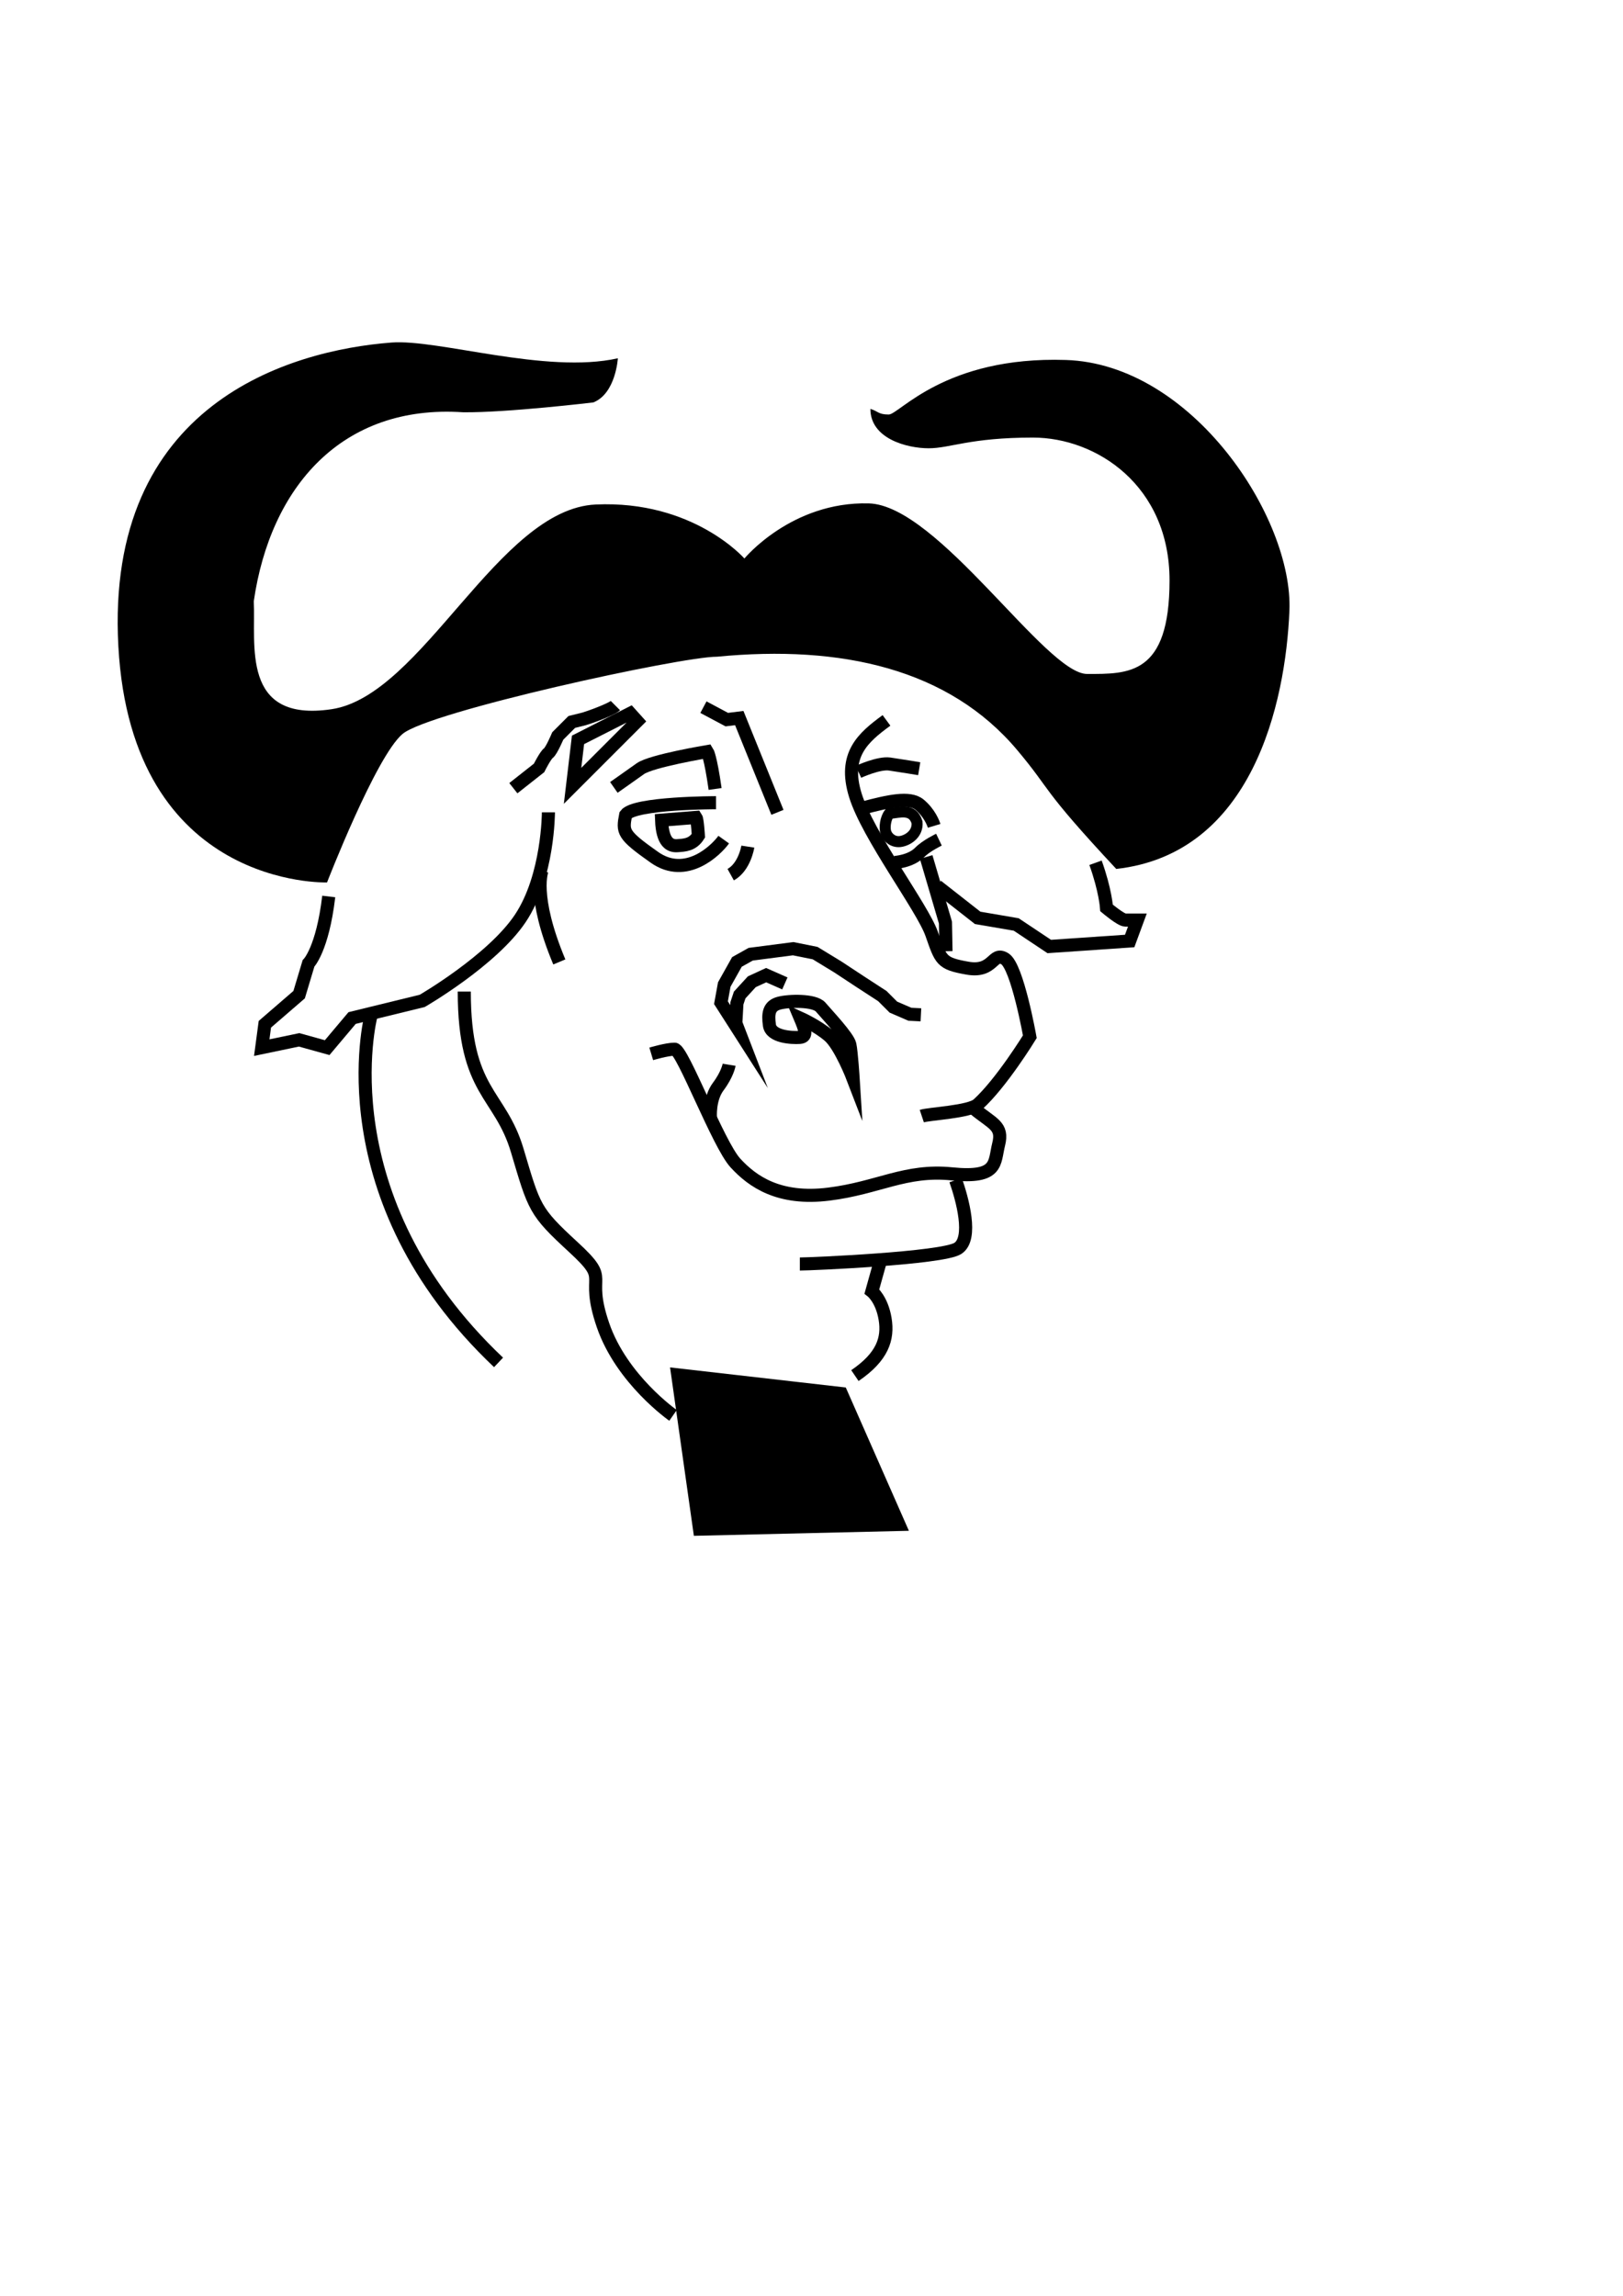 <?xml version="1.0" encoding="UTF-8" standalone="no"?>
<!-- Created with Inkscape (http://www.inkscape.org/) -->

<svg
   xmlns:dc="http://purl.org/dc/elements/1.1/"
   xmlns:cc="http://creativecommons.org/ns#"
   xmlns:rdf="http://www.w3.org/1999/02/22-rdf-syntax-ns#"
   xmlns:svg="http://www.w3.org/2000/svg"
   xmlns="http://www.w3.org/2000/svg"
   xmlns:sodipodi="http://sodipodi.sourceforge.net/DTD/sodipodi-0.dtd"
   xmlns:inkscape="http://www.inkscape.org/namespaces/inkscape"
   width="744.094"
   height="1052.362"
   id="svg2"
   version="1.1"
   inkscape:version="0.48+devel r"
   sodipodi:docname="simplified_logo.svg">
  <defs
     id="defs4" />
  <sodipodi:namedview
     id="base"
     pagecolor="#ffffff"
     bordercolor="#666666"
     borderopacity="1.0"
     inkscape:pageopacity="0.0"
     inkscape:pageshadow="2"
     inkscape:zoom="0.7"
     inkscape:cx="201.08806"
     inkscape:cy="623.19163"
     inkscape:document-units="px"
     inkscape:current-layer="layer1"
     showgrid="false"
     inkscape:window-width="1600"
     inkscape:window-height="838"
     inkscape:window-x="0"
     inkscape:window-y="27"
     inkscape:window-maximized="1" />
  <g
     inkscape:label="Layer 1"
     inkscape:groupmode="layer"
     id="layer1">
    <path
       sodipodi:nodetypes="sscscscscscssssscssccscs"
       inkscape:connector-curvature="0"
       id="path7728"
       d="M 179.454,157.017 C 133.071,160.575 48.156,184.859 54.262,296.224 C 60.369,407.59 149.937,404.495 149.937,404.495 C 149.937,404.495 172.329,346.75 184.543,336.438 C 196.757,326.126 312.3,300.957 328.715,301.028 C 385.88,295.487 435.123,306.645 466.39,343.862 C 482.584,363.137 476.472,360.471 511.768,398.308 C 574.109,391.348 589.375,322.518 591.156,279.983 C 592.937,237.448 546.629,166.812 488.614,165.008 C 433.143,163.203 412.277,190.013 407.442,190.013 C 402.608,190.013 402.558,188.446 399.045,187.435 C 399.045,201.098 415.84,205.481 425.764,205.481 C 435.687,205.481 444.593,200.582 473.6,200.582 C 502.608,200.582 536.196,222.496 536.196,266.063 C 536.196,309.629 517.357,308.931 498.401,308.931 C 479.444,308.931 430.078,231.557 398.282,230.746 C 362.863,229.842 341.285,256.008 341.285,256.008 C 341.285,256.008 317.876,229.198 273.092,231.26 C 228.308,233.322 193.702,318.909 151.972,325.096 C 110.242,331.283 117.366,295.193 116.349,275.601 C 123.928,223.279 156.707,185.22 212.309,188.978 C 232.362,189.214 272.056,184.46 272.056,184.46 C 282.34,180.332 283.27,164.234 283.27,164.234 C 250.273,171.607 200.947,155.368 179.454,157.017 Z"
       style="font-weight:normal;font-size:medium;font-family:sans-serif;text-anchor:start;fill:#000000;fill-rule:evenodd;stroke:none;stroke-width:1px;stroke-linecap:butt;stroke-linejoin:miter;stroke-miterlimit:10;stroke-dasharray:none;stroke-dashoffset:0;stroke-opacity:1" />
    <path
       sodipodi:nodetypes="csssscsc"
       inkscape:connector-curvature="0"
       id="path7732"
       d="M 406.429,330.219 C 395.714,338.076 386.429,345.934 392.143,364.505 C 397.857,383.076 422.857,415.934 427.143,428.076 C 431.429,440.219 431.429,441.648 443.571,443.791 C 455.714,445.934 455,435.934 460.714,439.505 C 466.429,443.076 472.143,475.219 472.143,475.219 C 472.143,475.219 459.223,496.347 448.343,506.223 C 444.486,509.725 425.984,510.49 422.618,511.612"
       style="font-weight:normal;font-size:medium;font-family:sans-serif;text-anchor:start;fill:none;fill-rule:evenodd;stroke:#000000;stroke-width:6;stroke-linecap:butt;stroke-linejoin:miter;stroke-miterlimit:10;stroke-dasharray:none;stroke-dashoffset:0;stroke-opacity:1" />
    <path
       inkscape:connector-curvature="0"
       id="path7734"
       d="M 446.429,508.076 C 455,515.219 460,515.934 457.857,524.505 C 455.714,533.076 457.857,540.219 436.429,538.076 C 415,535.934 402.857,544.505 380,547.362 C 357.143,550.219 345,541.648 337.143,533.076 C 329.286,524.505 312.857,480.934 309.286,480.934 C 305.714,480.934 298.571,483.076 298.571,483.076"
       style="font-weight:normal;font-size:medium;font-family:sans-serif;text-anchor:start;fill:none;fill-rule:evenodd;stroke:#000000;stroke-width:6;stroke-linecap:butt;stroke-linejoin:miter;stroke-miterlimit:10;stroke-dasharray:none;stroke-dashoffset:0;stroke-opacity:1" />
    <path
       inkscape:connector-curvature="0"
       id="path7736"
       d="M 438.119,540.938 C 441.149,549.524 446.2,567.707 439.129,572.253 C 432.058,576.798 371.755,579.398 366.705,579.398"
       style="font-weight:normal;font-size:medium;font-family:sans-serif;text-anchor:start;fill:none;fill-rule:evenodd;stroke:#000000;stroke-width:6;stroke-linecap:butt;stroke-linejoin:miter;stroke-miterlimit:10;stroke-dasharray:none;stroke-dashoffset:0;stroke-opacity:1"
       sodipodi:nodetypes="csc" />
    <path
       inkscape:connector-curvature="0"
       id="path7738"
       d="M 403.269,579.324 L 399.733,591.951 C 399.733,591.951 404.279,595.486 405.794,604.577 C 407.309,613.669 404.575,621.959 391.948,630.546"
       style="font-weight:normal;font-size:medium;font-family:sans-serif;text-anchor:start;fill:none;fill-rule:evenodd;stroke:#000000;stroke-width:6;stroke-linecap:butt;stroke-linejoin:miter;stroke-miterlimit:10;stroke-dasharray:none;stroke-dashoffset:0;stroke-opacity:1"
       sodipodi:nodetypes="ccsc" />
    <path
       inkscape:connector-curvature="0"
       id="path7740"
       d="M 385.714,638.791 L 310.714,630.219 L 320.714,700.934 L 412.143,698.791 Z"
       style="font-weight:normal;font-size:medium;font-family:sans-serif;text-anchor:start;fill:#000000;fill-rule:evenodd;stroke:#000000;stroke-width:6;stroke-linecap:butt;stroke-linejoin:miter;stroke-miterlimit:10;stroke-dasharray:none;stroke-dashoffset:0;stroke-opacity:1" />
    <path
       inkscape:connector-curvature="0"
       id="path7742"
       d="M 212.857,454.505 C 212.857,500.934 229.286,500.934 237.143,527.362 C 245,553.791 245,555.219 262.857,571.648 C 280.714,588.076 267.857,582.362 276.429,607.362 C 285,632.362 308.571,648.791 308.571,648.791"
       style="font-weight:normal;font-size:medium;font-family:sans-serif;text-anchor:start;fill:none;fill-rule:evenodd;stroke:#000000;stroke-width:6;stroke-linecap:butt;stroke-linejoin:miter;stroke-miterlimit:10;stroke-dasharray:none;stroke-dashoffset:0;stroke-opacity:1" />
    <path
       inkscape:connector-curvature="0"
       id="path7744"
       d="M 170,465.934 C 170,465.934 148.571,548.791 228.571,624.505"
       style="font-weight:normal;font-size:medium;font-family:sans-serif;text-anchor:start;fill:none;fill-rule:evenodd;stroke:#000000;stroke-width:6;stroke-linecap:butt;stroke-linejoin:miter;stroke-miterlimit:10;stroke-dasharray:none;stroke-dashoffset:0;stroke-opacity:1" />
    <path
       inkscape:connector-curvature="0"
       id="path7746"
       d="M 150.714,410.934 C 147.857,435.219 141.429,441.648 141.429,441.648 L 137.143,455.934 L 121.429,469.505 L 120,480.219 L 137.143,476.648 L 150,480.219 L 161.429,466.648 L 193.571,458.791 C 193.571,458.791 225.714,440.219 238.571,420.934 C 251.429,401.648 251.429,372.362 251.429,372.362"
       style="font-weight:normal;font-size:medium;font-family:sans-serif;text-anchor:start;fill:none;fill-rule:evenodd;stroke:#000000;stroke-width:6;stroke-linecap:butt;stroke-linejoin:miter;stroke-miterlimit:10;stroke-dasharray:none;stroke-dashoffset:0;stroke-opacity:1" />
    <path
       inkscape:connector-curvature="0"
       id="path7748"
       d="M 256.429,440.934 C 243.571,410.219 248.571,398.791 248.571,398.791"
       style="font-weight:normal;font-size:medium;font-family:sans-serif;text-anchor:start;fill:none;fill-rule:evenodd;stroke:#000000;stroke-width:6;stroke-linecap:butt;stroke-linejoin:miter;stroke-miterlimit:10;stroke-dasharray:none;stroke-dashoffset:0;stroke-opacity:1" />
    <path
       inkscape:connector-curvature="0"
       id="path7750"
       d="M 328.265,367.949 C 328.265,367.949 290.889,367.949 286.849,373.505 C 285.333,381.334 285.333,382.596 299.981,392.95 C 314.628,403.305 328.42,389.594 331.8,384.869"
       style="font-weight:normal;font-size:medium;font-family:sans-serif;text-anchor:start;fill:none;fill-rule:evenodd;stroke:#000000;stroke-width:6;stroke-linecap:butt;stroke-linejoin:miter;stroke-miterlimit:10;stroke-dasharray:none;stroke-dashoffset:0;stroke-opacity:1"
       sodipodi:nodetypes="ccsc" />
    <path
       sodipodi:nodetypes="csscc"
       inkscape:connector-curvature="0"
       id="path7752"
       d="M 303.317,375.944 C 303.696,386.298 307.304,387.9 310.587,387.647 C 313.87,387.395 317.482,387.347 320.184,383.101 C 320.184,383.101 319.749,375.645 319.096,374.692 Z"
       style="font-weight:normal;font-size:medium;font-family:sans-serif;text-anchor:start;fill:none;fill-rule:evenodd;stroke:#000000;stroke-width:6;stroke-linecap:butt;stroke-linejoin:miter;stroke-miterlimit:10;stroke-dasharray:none;stroke-dashoffset:0;stroke-opacity:1" />
    <path
       inkscape:connector-curvature="0"
       id="path7754"
       d="M 395.693,370.348 C 407.183,367.318 417.032,365.045 421.578,368.833 C 426.123,372.621 427.891,377.293 428.27,378.556"
       style="font-weight:normal;font-size:medium;font-family:sans-serif;text-anchor:start;fill:none;fill-rule:evenodd;stroke:#000000;stroke-width:6;stroke-linecap:butt;stroke-linejoin:miter;stroke-miterlimit:10;stroke-dasharray:none;stroke-dashoffset:0;stroke-opacity:1" />
    <path
       sodipodi:nodetypes="csscc"
       inkscape:connector-curvature="0"
       id="path7756"
       d="M 407.688,372.895 C 405.981,375.135 405.339,379.389 406.193,381.735 C 407.046,384.082 409.713,386.322 413.126,385.682 C 416.539,385.042 420.899,382.048 420.432,376.944 C 418.413,370.415 412.751,372.285 407.688,372.895 Z"
       style="font-weight:normal;font-size:medium;font-family:sans-serif;text-anchor:start;fill:none;fill-rule:evenodd;stroke:#000000;stroke-width:5.069;stroke-linecap:butt;stroke-linejoin:miter;stroke-miterlimit:10;stroke-dasharray:none;stroke-dashoffset:0;stroke-opacity:1" />
    <path
       inkscape:connector-curvature="0"
       id="path7758"
       d="M 410.087,395.35 C 410.087,395.35 417.483,394.992 421.704,390.678 C 424.652,387.665 430.477,384.888 430.477,384.888"
       style="font-weight:normal;font-size:medium;font-family:sans-serif;text-anchor:start;fill:none;fill-rule:evenodd;stroke:#000000;stroke-width:6;stroke-linecap:butt;stroke-linejoin:miter;stroke-miterlimit:10;stroke-dasharray:none;stroke-dashoffset:0;stroke-opacity:1"
       sodipodi:nodetypes="csc" />
    <path
       inkscape:connector-curvature="0"
       id="path7760"
       d="M 424.617,392.833 L 433.456,422.885 L 433.709,436.017"
       style="font-weight:normal;font-size:medium;font-family:sans-serif;text-anchor:start;fill:none;fill-rule:evenodd;stroke:#000000;stroke-width:6;stroke-linecap:butt;stroke-linejoin:miter;stroke-miterlimit:10;stroke-dasharray:none;stroke-dashoffset:0;stroke-opacity:1" />
    <path
       inkscape:connector-curvature="0"
       id="path7762"
       d="M 502.264,395.476 C 506.809,408.103 507.315,416.184 507.315,416.184 C 507.315,416.184 513.88,421.74 515.901,421.74 C 517.921,421.74 521.457,421.74 521.457,421.74 L 517.921,431.336 L 481.051,433.862 L 465.898,423.76 L 448.221,420.73 L 429.533,406.082"
       style="font-weight:normal;font-size:medium;font-family:sans-serif;text-anchor:start;fill:none;fill-rule:evenodd;stroke:#000000;stroke-width:6;stroke-linecap:butt;stroke-linejoin:miter;stroke-miterlimit:10;stroke-dasharray:none;stroke-dashoffset:0;stroke-opacity:1" />
    <path
       inkscape:connector-curvature="0"
       id="path7764"
       d="M 322.5,324.148 L 333.214,329.862 L 338.929,329.148 L 356.429,372.362"
       style="font-weight:normal;font-size:medium;font-family:sans-serif;text-anchor:start;fill:none;fill-rule:evenodd;stroke:#000000;stroke-width:6;stroke-linecap:butt;stroke-linejoin:miter;stroke-miterlimit:10;stroke-dasharray:none;stroke-dashoffset:0;stroke-opacity:1" />
    <path
       inkscape:connector-curvature="0"
       id="path7766"
       d="M 235.357,361.291 L 247.143,352.005 C 247.143,352.005 250,346.291 251.429,345.219 C 252.857,344.148 255.714,337.362 255.714,337.362 L 262.143,330.934 C 262.143,330.934 266.429,329.862 267.857,329.505 C 269.286,329.148 280.357,325.219 282.143,323.434"
       style="font-weight:normal;font-size:medium;font-family:sans-serif;text-anchor:start;fill:none;fill-rule:evenodd;stroke:#000000;stroke-width:6;stroke-linecap:butt;stroke-linejoin:miter;stroke-miterlimit:10;stroke-dasharray:none;stroke-dashoffset:0;stroke-opacity:1" />
    <path
       inkscape:connector-curvature="0"
       id="path7768"
       d="M 265,339.148 L 262.5,360.219 L 292.143,330.576 L 288.929,327.005 Z"
       style="font-weight:normal;font-size:medium;font-family:sans-serif;text-anchor:start;fill:none;fill-rule:evenodd;stroke:#000000;stroke-width:6;stroke-linecap:butt;stroke-linejoin:miter;stroke-miterlimit:10;stroke-dasharray:none;stroke-dashoffset:0;stroke-opacity:1" />
    <path
       inkscape:connector-curvature="0"
       id="path7770"
       d="M 366.903,466.692 C 368.924,471.49 370.439,475.278 366.651,475.53 C 362.863,475.783 353.519,475.278 352.761,469.975 C 352.004,464.671 352.509,461.136 357.054,459.873 C 361.6,458.61 373.469,458.358 376.247,461.641 C 379.025,464.924 388.874,475.278 389.632,478.813 C 390.389,482.349 391.147,494.471 391.147,494.471 C 391.147,494.471 385.339,479.319 380.035,474.773 C 374.732,470.227 366.903,466.692 366.903,466.692 Z"
       style="font-weight:normal;font-size:medium;font-family:sans-serif;text-anchor:start;fill:none;fill-rule:evenodd;stroke:#000000;stroke-width:6;stroke-linecap:butt;stroke-linejoin:miter;stroke-miterlimit:10;stroke-dasharray:none;stroke-dashoffset:0;stroke-opacity:1" />
    <path
       inkscape:connector-curvature="0"
       id="path7772"
       d="M 359.832,450.782 L 351.246,446.994 L 344.68,450.024 L 339.124,456.085 L 337.861,459.873 L 337.356,468.964 L 338.619,472.247 L 330.538,459.621 L 332.053,451.287 L 337.861,440.933 L 344.175,437.397 L 363.62,434.872 L 373.722,436.892 L 384.076,443.206 L 394.43,450.024 L 404.531,456.59 L 409.582,461.641 L 417.158,464.924 L 422.209,465.176"
       style="font-weight:normal;font-size:medium;font-family:sans-serif;text-anchor:start;fill:none;fill-rule:evenodd;stroke:#000000;stroke-width:6;stroke-linecap:butt;stroke-linejoin:miter;stroke-miterlimit:10;stroke-dasharray:none;stroke-dashoffset:0;stroke-opacity:1" />
    <path
       inkscape:connector-curvature="0"
       id="path7776"
       d="M 325.714,512.362 C 325.714,512.362 325,503.791 329.286,498.076 C 333.571,492.362 334.286,488.076 334.286,488.076"
       style="font-weight:normal;font-size:medium;font-family:sans-serif;text-anchor:start;fill:none;fill-rule:evenodd;stroke:#000000;stroke-width:6;stroke-linecap:butt;stroke-linejoin:miter;stroke-miterlimit:10;stroke-dasharray:none;stroke-dashoffset:0;stroke-opacity:1" />
    <path
       inkscape:connector-curvature="0"
       id="path7778"
       d="M 393.571,353.791 C 393.571,353.791 402.857,349.505 407.857,350.219 C 412.857,350.934 421.429,352.362 421.429,352.362"
       style="font-weight:normal;font-size:medium;font-family:sans-serif;text-anchor:start;fill:none;fill-rule:evenodd;stroke:#000000;stroke-width:6;stroke-linecap:butt;stroke-linejoin:miter;stroke-miterlimit:10;stroke-dasharray:none;stroke-dashoffset:0;stroke-opacity:1" />
    <path
       inkscape:connector-curvature="0"
       id="path7780"
       d="M 327.857,361.648 C 325.714,346.648 324.286,344.505 324.286,344.505 C 324.286,344.505 298.571,348.791 293.571,352.362 C 288.571,355.934 281.429,360.934 281.429,360.934"
       style="font-weight:normal;font-size:medium;font-family:sans-serif;text-anchor:start;fill:none;fill-rule:evenodd;stroke:#000000;stroke-width:6;stroke-linecap:butt;stroke-linejoin:miter;stroke-miterlimit:10;stroke-dasharray:none;stroke-dashoffset:0;stroke-opacity:1" />
    <path
       inkscape:connector-curvature="0"
       id="path7782"
       d="M 342.857,388.076 C 342.857,388.076 341.429,397.362 335,400.934"
       style="font-weight:normal;font-size:medium;font-family:sans-serif;text-anchor:start;fill:none;fill-rule:evenodd;stroke:#000000;stroke-width:6;stroke-linecap:butt;stroke-linejoin:miter;stroke-miterlimit:10;stroke-dasharray:none;stroke-dashoffset:0;stroke-opacity:1" />
  </g>
</svg>
